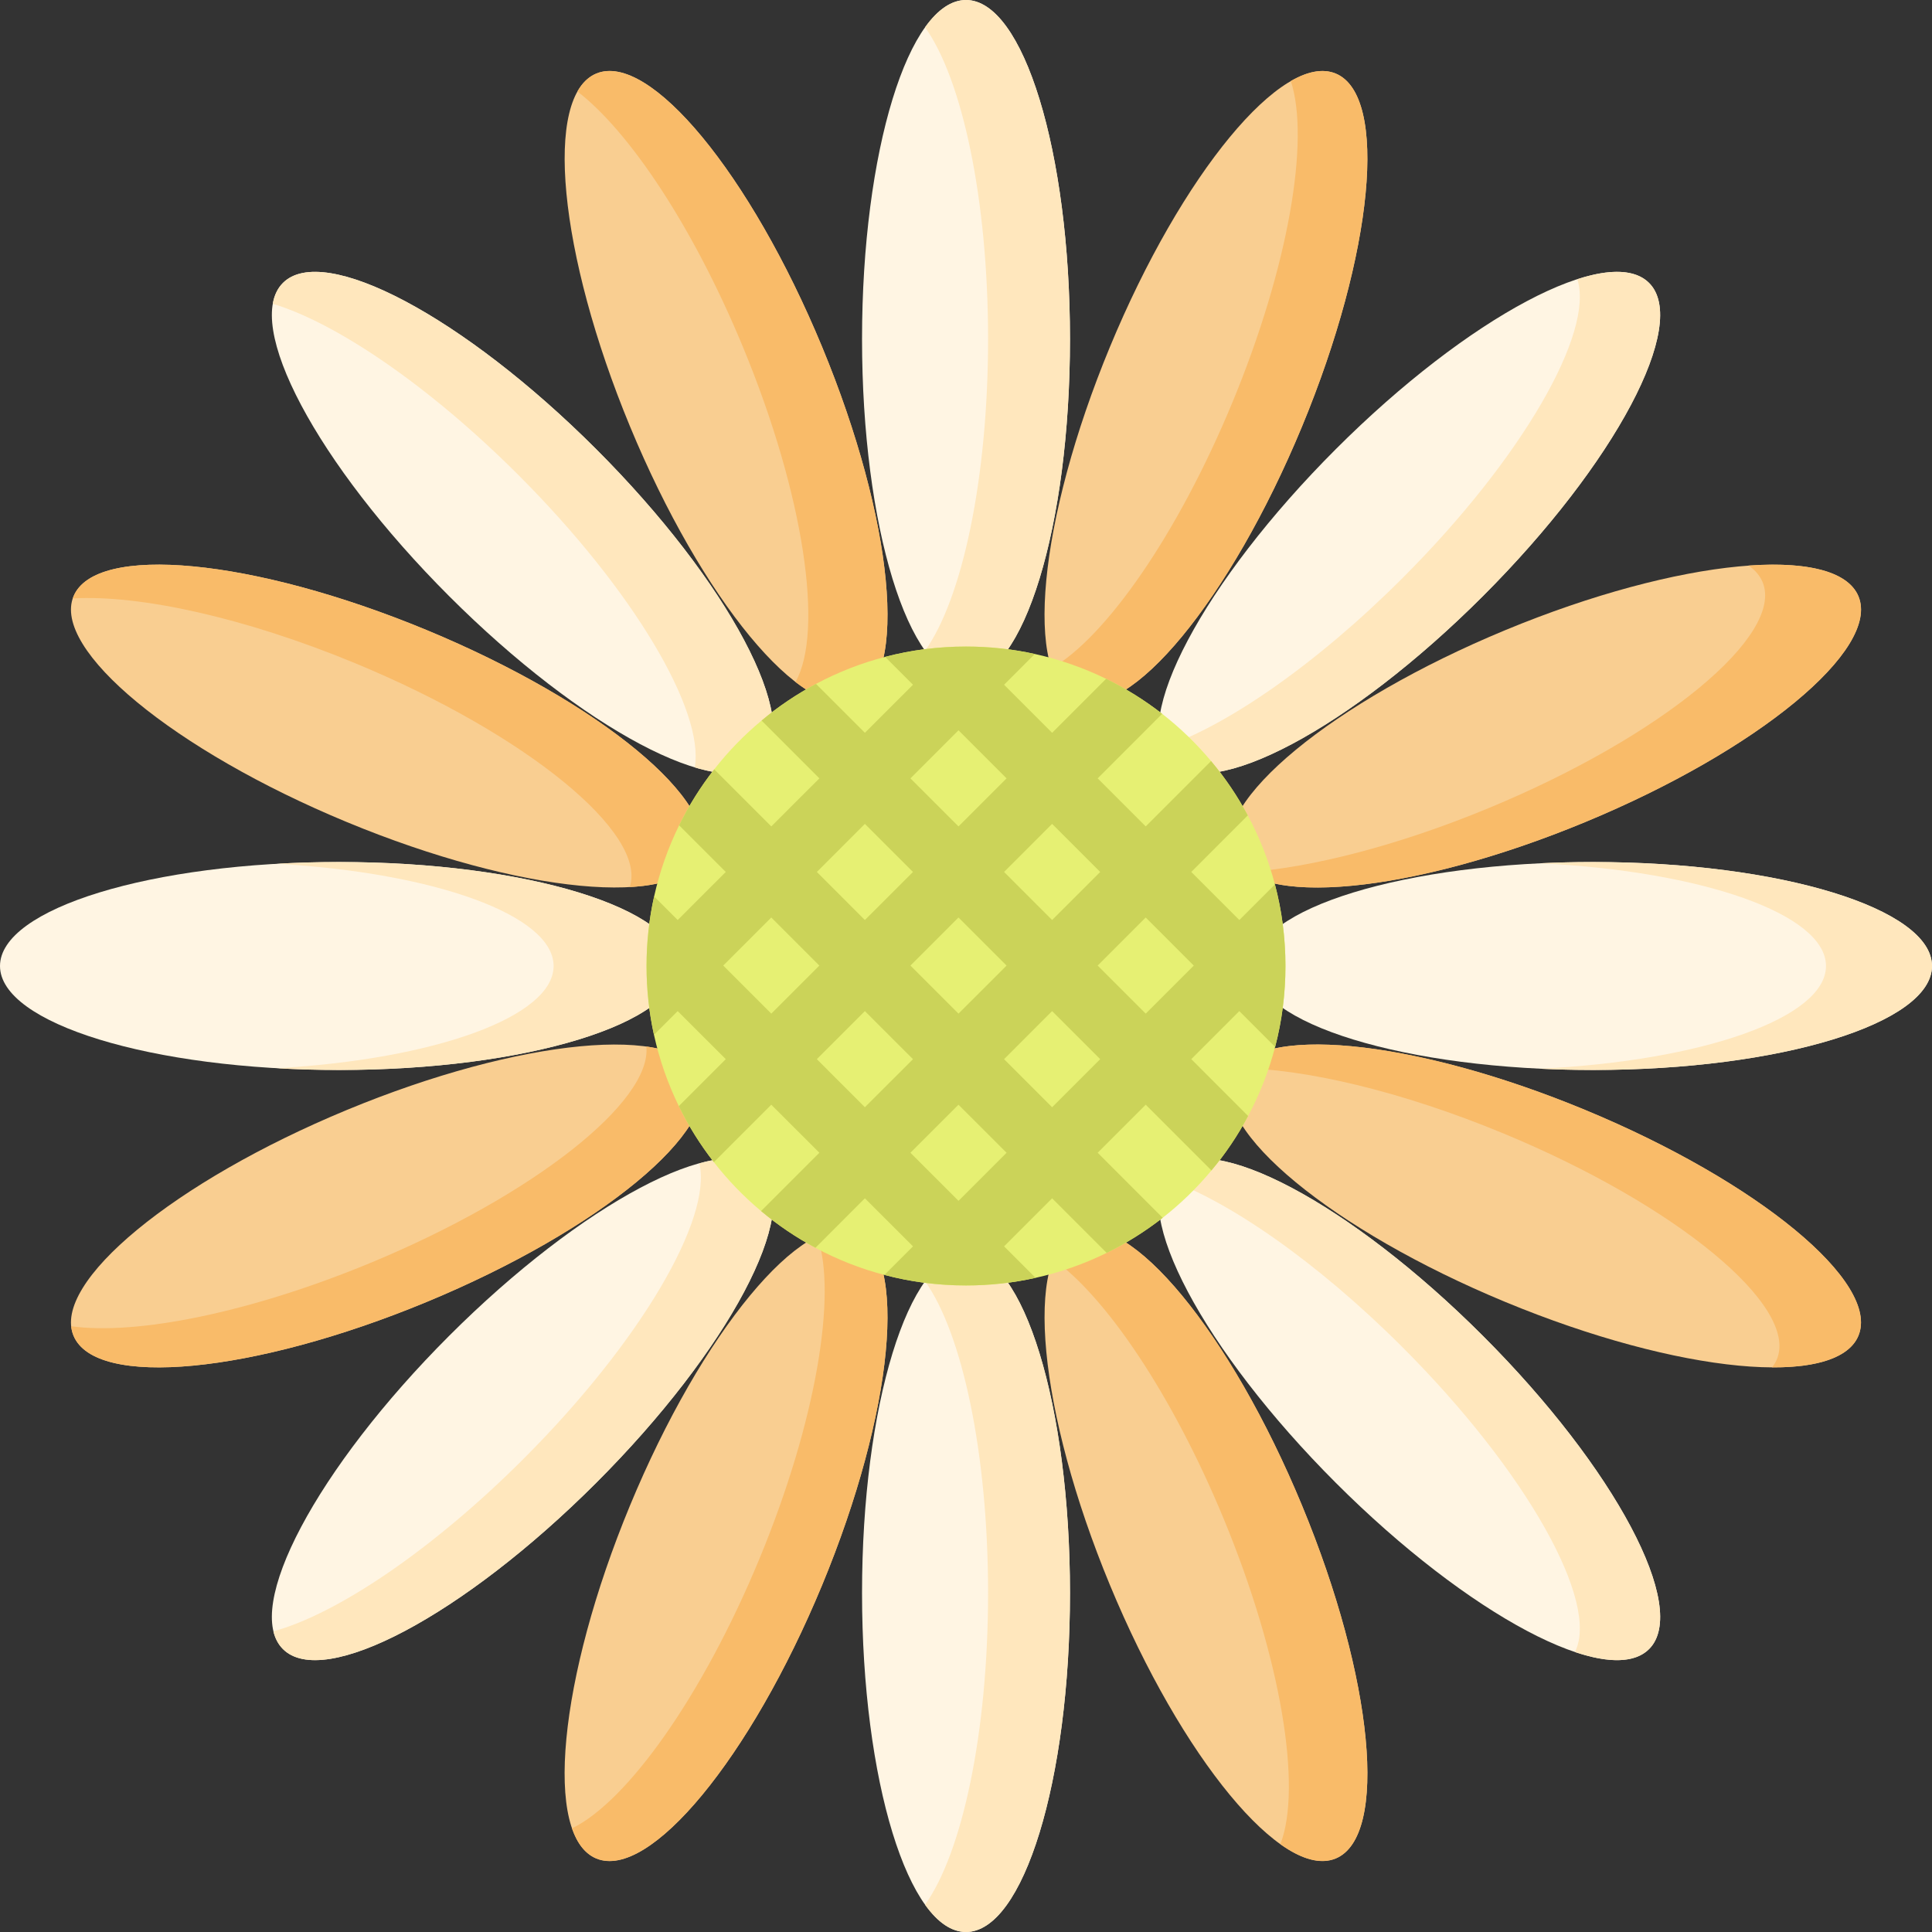 <?xml version="1.0" encoding="UTF-8"?>
<!DOCTYPE svg PUBLIC '-//W3C//DTD SVG 1.0//EN'
          'http://www.w3.org/TR/2001/REC-SVG-20010904/DTD/svg10.dtd'>
<svg contentScriptType="text/ecmascript" width="100pt" xmlns:xlink="http://www.w3.org/1999/xlink" zoomAndPan="magnify" contentStyleType="text/css" viewBox="0 0 512 512" height="100.0pt" preserveAspectRatio="xMidYMid meet" xmlns="http://www.w3.org/2000/svg" version="1.0"
><rect x="0" y="0" width="512" height="512" fill="#333333" stroke="none"/><path style="fill:#f9ce91;" d="m217.875 91.941c-18.988-45.84-45.777-78.281-59.836-72.457-14.059 5.824-10.062 47.703 8.926 93.547 18.988 45.84 45.777 78.281 59.836 72.457 14.059-5.824 10.062-47.707-8.926-93.547zm0 0"
  /><path style="fill:#f9bb69;" d="m226.793 185.484c-4.324 1.793-9.848-.031-15.977-4.75 7.57-13.371 2.285-49.633-13.93-88.789-13.145-31.762-30.047-57.074-43.863-67.703 1.289-2.289 2.957-3.906 5.008-4.75 14.062-5.832 40.848 26.609 59.832 72.453 18.996 45.84 22.984 87.719 8.93 93.539zm0 0"
  /><path style="fill:#f9ce91;" d="m345.055 398.973c-18.988-45.84-45.777-78.281-59.836-72.457-14.059 5.82-10.062 47.703 8.926 93.543 18.988 45.844 45.777 78.285 59.836 72.461 14.059-5.824 10.062-47.707-8.926-93.547zm0 0"
  /><path style="fill:#f9bb69;" d="m353.969 492.508c-4.004 1.66-9.055.219-14.656-3.781 5.809-14.969.246-49.375-15.074-86.359-13.566-32.758-31.133-58.688-45.172-68.68 1.391-3.586 3.43-6.047 6.141-7.172 14.062-5.832 40.848 26.609 59.832 72.453 18.984 45.844 22.984 87.719 8.93 93.539zm0 0"
  /><path style="fill:#f9ce91;" d="m345.047 113.039c18.988-45.84 22.984-87.723 8.926-93.547-14.059-5.824-40.848 26.617-59.836 72.457-18.988 45.84-22.984 87.723-8.926 93.547 14.059 5.824 40.848-26.617 59.836-72.457zm0 0"
  /><path style="fill:#f9bb69;" d="m345.039 113.031c-18.984 45.844-45.77 78.281-59.832 72.453-3-1.246-5.184-4.133-6.562-8.344 14.453-8.344 33.469-35.512 47.945-70.477 14.926-36.047 20.594-69.641 15.492-85.188 4.504-2.594 8.551-3.367 11.891-1.988 14.051 5.824 10.051 47.699-8.934 93.543zm0 0"
  /><path style="fill:#f9ce91;" d="m217.867 420.07c18.988-45.844 22.984-87.723 8.926-93.547-14.059-5.824-40.852 26.617-59.84 72.457-18.988 45.84-22.984 87.723-8.926 93.547 14.059 5.824 40.852-26.617 59.84-72.457zm0 0"
  /><path style="fill:#f9bb69;" d="m217.871 420.055c-18.996 45.844-45.777 78.285-59.84 72.453-2.918-1.203-5.051-3.953-6.441-7.973 14.629-7.117 34.586-35.027 49.637-71.371 15.051-36.344 20.684-70.195 15.359-85.559 3.832-1.863 7.293-2.297 10.207-1.09 14.055 5.82 10.066 47.699-8.922 93.539zm0 0"
  /><path style="fill:#f9ce91;" d="m420.059 217.879c45.844-18.988 78.281-45.777 72.461-59.836-5.824-14.059-47.707-10.062-93.547 8.926-45.844 18.988-78.281 45.777-72.461 59.836 5.824 14.059 47.707 10.062 93.547-8.926zm0 0"
  /><path style="fill:#f9bb69;" d="m420.055 217.863c-40.188 16.656-77.336 21.77-89.801 13.309 17.258-1.234 40.281-7.074 64.387-17.07 45.844-18.996 78.285-45.781 72.465-59.84-.723-1.734-1.98-3.184-3.73-4.379 15.535-1.113 26.371 1.492 29.133 8.148 5.832 14.062-26.609 40.848-72.453 59.832zm0 0"
  /><path style="fill:#f9ce91;" d="m113.027 345.051c45.84-18.988 78.281-45.777 72.457-59.836s-47.707-10.062-93.547 8.926-78.281 45.777-72.457 59.836c5.824 14.059 47.703 10.062 93.547-8.926zm0 0"
  /><path style="fill:#f9bb69;" d="m113.031 345.039c-45.844 18.984-87.719 22.98-93.539 8.93-.332-.793-.539-1.625-.629-2.5 17.215 2.41 47.305-3.535 79.344-16.805 43.238-17.914 74.566-42.773 73.082-57.328 7.418 1.039 12.445 3.637 14.195 7.871 5.832 14.062-26.609 40.844-72.453 59.832zm0 0"
  /><path style="fill:#f9ce91;" d="m398.957 345.047c45.84 18.988 87.723 22.984 93.547 8.926 5.82-14.059-26.617-40.848-72.461-59.836-45.84-18.988-87.723-22.988-93.547-8.93-5.82 14.059 26.617 40.852 72.461 59.84zm0 0"
  /><path style="fill:#f9bb69;" d="m492.508 353.969c-2.367 5.73-10.723 8.461-22.898 8.398.535-.66.965-1.383 1.285-2.152 5.832-14.055-26.609-40.848-72.453-59.836-27.164-11.25-52.938-17.242-70.637-17.328 9.145-11.414 48.934-6.871 92.25 11.074 45.844 19 78.285 45.781 72.453 59.844zm0 0"
  /><path style="fill:#f9ce91;" d="m91.938 217.867c45.84 18.988 87.723 22.984 93.547 8.926 5.82-14.059-26.617-40.848-72.461-59.836-45.84-18.988-87.723-22.984-93.543-8.926-5.824 14.059 26.617 40.848 72.457 59.836zm0 0"
  /><path style="fill:#f9bb69;" d="m185.484 226.793c-2.082 5.027-8.777 7.738-18.605 8.293 4.781-14.203-27.414-40.547-72.66-59.285-29.453-12.199-57.266-18.215-74.934-17.215.062-.184.133-.371.207-.555 5.82-14.055 47.695-10.055 93.539 8.93 45.844 18.988 78.285 45.77 72.453 59.832zm0 0"
  /><path style="fill:#fff5e3;" d="m283.551 89.84c0-49.617-12.336-89.84-27.551-89.84s-27.551 40.223-27.551 89.84c0 49.617 12.336 89.84 27.551 89.84s27.551-40.223 27.551-89.84zm0 0"
  /><path style="fill:#ffe7bd;" d="m283.559 89.844c0 49.613-12.344 89.832-27.559 89.832-3.852 0-7.52-2.578-10.848-7.234 9.816-13.73 16.699-45.543 16.699-82.598 0-37.066-6.883-68.879-16.699-82.613 3.328-4.656 6.996-7.23 10.848-7.23 15.215 0 27.559 40.219 27.559 89.844zm0 0"
  /><path style="fill:#fff5e3;" d="m283.551 422.16c0-49.617-12.336-89.84-27.551-89.84s-27.551 40.223-27.551 89.84c0 49.617 12.336 89.84 27.551 89.84s27.551-40.223 27.551-89.84zm0 0"
  /><path style="fill:#ffe7bd;" d="m283.559 422.156c0 49.625-12.344 89.844-27.559 89.844-3.852 0-7.52-2.574-10.848-7.23 9.816-13.734 16.699-45.547 16.699-82.613 0-37.055-6.883-68.867-16.699-82.598 3.328-4.656 6.996-7.234 10.848-7.234 15.215 0 27.559 40.219 27.559 89.832zm0 0"
  /><path style="fill:#fff5e3;" d="m392.973 157.984c35.086-35.082 54.805-72.246 44.043-83.008-10.758-10.758-47.922 8.961-83.004 44.043-35.086 35.086-54.805 72.25-44.043 83.008 10.758 10.762 47.922-8.957 83.004-44.043zm0 0"
  /><path style="fill:#ffe7bd;" d="m392.973 157.988c-35.078 35.09-72.246 54.809-83 44.039-1.031-1.027-1.785-2.316-2.27-3.809 16.785-5.422 40.836-21.883 63.996-45.039 31.699-31.699 50.859-65.121 46.309-79.191 8.641-2.801 15.359-2.668 19.016.988 10.754 10.766-8.961 47.926-44.051 83.012zm0 0"
  /><path style="fill:#fff5e3;" d="m157.988 392.973c35.086-35.086 54.805-72.246 44.043-83.008-10.758-10.758-47.922 8.961-83.004 44.043-35.086 35.086-54.805 72.25-44.043 83.008 10.758 10.758 47.922-8.961 83.004-44.043zm0 0"
  /><path style="fill:#ffe7bd;" d="m157.988 392.973c-35.086 35.09-72.246 54.805-83.012 44.051-1.234-1.234-2.07-2.812-2.523-4.707 16.832-4.586 42.074-21.488 66.301-45.719 31.062-31.062 50.078-63.75 46.574-78.305 7.531-2.059 13.375-1.648 16.699 1.68 10.766 10.754-8.949 47.922-44.039 83zm0 0"
  /><path style="fill:#fff5e3;" d="m512 256c0-15.215-40.223-27.551-89.84-27.551-49.617 0-89.84 12.336-89.84 27.551s40.223 27.551 89.84 27.551c49.617 0 89.84-12.336 89.84-27.551zm0 0"
  /><path style="fill:#ffe7bd;" d="m512 256c0 15.215-40.219 27.559-89.844 27.559-4.777 0-9.465-.113-14.039-.34 42.938-2.062 75.789-13.465 75.789-27.219s-32.852-25.156-75.789-27.219c4.574-.227 9.262-.34 14.039-.34 49.625 0 89.844 12.344 89.844 27.559zm0 0"
  /><path style="fill:#fff5e3;" d="m179.68 256c0-15.215-40.223-27.551-89.84-27.551-49.617 0-89.84 12.336-89.84 27.551s40.223 27.551 89.84 27.551c49.617 0 89.84-12.336 89.84-27.551zm0 0"
  /><path style="fill:#ffe7bd;" d="m179.676 256c0 15.215-40.219 27.559-89.832 27.559-5.637 0-11.148-.156-16.484-.465 41.742-2.371 73.348-13.609 73.348-27.094s-31.605-24.727-73.348-27.094c5.336-.309 10.848-.465 16.484-.465 49.613 0 89.832 12.344 89.832 27.559zm0 0"
  /><path style="fill:#fff5e3;" d="m354.016 392.977c35.086 35.082 72.25 54.801 83.008 44.043 10.762-10.762-8.957-47.922-44.043-83.008-35.082-35.082-72.246-54.801-83.008-44.043-10.758 10.758 8.961 47.922 44.043 83.008zm0 0"
  /><path style="fill:#ffe7bd;" d="m437.023 437.023c-3.75 3.75-10.703 3.789-19.656.781 6.664-13.031-12.734-47.809-45.668-80.754-22.871-22.871-46.617-39.199-63.355-44.832.434-.848.977-1.598 1.629-2.246 10.754-10.766 47.922 8.949 83 44.039 35.09 35.086 54.805 72.246 44.051 83.012zm0 0"
  /><path style="fill:#fff5e3;" d="m119.027 157.988c35.082 35.082 72.246 54.801 83.004 44.043 10.762-10.758-8.957-47.922-44.043-83.008-35.082-35.082-72.246-54.801-83.004-44.043-10.762 10.762 8.957 47.922 44.043 83.008zm0 0"
  /><path style="fill:#ffe7bd;" d="m202.027 202.027c-3.5 3.504-9.797 3.781-17.914 1.34 2.648-14.938-16.234-46.984-46.727-77.48-23.664-23.66-48.285-40.328-65.098-45.379.391-2.254 1.277-4.121 2.688-5.531 10.766-10.754 47.926 8.961 83.012 44.051 35.09 35.078 54.805 72.246 44.039 83zm0 0"
  /><path style="fill:#e6f073;" d="m340.66 256c0 7.406-.949 14.598-2.738 21.438-1.68 6.441-4.102 12.578-7.16 18.316-2.742 5.152-5.996 9.984-9.715 14.422-3.844 4.629-8.184 8.84-12.93 12.551-4.586 3.582-9.562 6.715-14.836 9.301-5.926 2.914-12.238 5.152-18.852 6.613-5.934 1.332-12.094 2.02-18.43 2.02-7.48 0-14.723-.969-21.625-2.793-6.426-1.688-12.547-4.109-18.273-7.188-5.152-2.754-9.973-6.02-14.414-9.738-4.613-3.863-8.816-8.211-12.504-12.957-3.586-4.598-6.707-9.57-9.293-14.855-2.895-5.934-5.129-12.27-6.582-18.895-1.289-5.871-1.969-11.973-1.969-18.234 0-6.336.691-12.496 2.008-18.43 1.473-6.613 3.711-12.93 6.625-18.852 2.586-5.277 5.719-10.25 9.305-14.836 3.707-4.75 7.922-9.086 12.547-12.93 4.441-3.719 9.273-6.973 14.422-9.715 5.738-3.059 11.879-5.48 18.316-7.16 6.84-1.793 14.031-2.738 21.441-2.738 6.262 0 12.359.68 18.23 1.969 6.625 1.453 12.961 3.688 18.895 6.582 5.285 2.586 10.262 5.707 14.855 9.281 4.75 3.699 9.094 7.902 12.961 12.516 3.719 4.441 6.984 9.262 9.734 14.402 3.07 5.73 5.5 11.859 7.191 18.289 1.82 6.898 2.789 14.141 2.789 21.621zm0 0"
  /><path style="fill:#cbd359;" d="m337.922 277.438c1.793-6.84 2.738-14.031 2.738-21.438 0-7.48-.969-14.723-2.793-21.621l-9.434 9.434-12.734-12.734 14.98-14.988c-2.754-5.141-6.02-9.961-9.738-14.402l-17.316 17.32-12.73-12.734 17.09-17.102c-4.594-3.574-9.57-6.695-14.855-9.281l-14.309 14.309-12.734-12.734 8.148-8.156c-5.871-1.289-11.969-1.969-18.23-1.969-7.41 0-14.602.945-21.441 2.738l7.387 7.387-12.742 12.734-12.961-12.961c-5.148 2.738-9.98 5.996-14.422 9.715l15.32 15.32-12.746 12.73-15.121-15.121c-3.586 4.582-6.719 9.559-9.305 14.836l12.363 12.359-12.742 12.734-6.242-6.242c-1.32 5.934-2.012 12.094-2.012 18.43 0 6.262.68 12.359 1.969 18.234l6.285-6.285 12.742 12.734-12.445 12.445c2.586 5.281 5.707 10.258 9.293 14.852l15.215-15.223 12.742 12.73-15.453 15.453c4.441 3.719 9.262 6.984 14.414 9.734l13.102-13.113 12.746 12.734-7.574 7.57c6.902 1.824 14.145 2.793 21.625 2.793 6.336 0 12.496-.691 18.43-2.02l-8.344-8.344 12.73-12.734 14.465 14.465c5.273-2.586 10.25-5.719 14.836-9.301l-17.227-17.238 12.734-12.73 17.418 17.418c3.719-4.438 6.977-9.27 9.715-14.422l-15.059-15.07 12.73-12.734zm-46.359-46.359-12.742 12.734-12.734-12.734 12.734-12.742zm-24.809 24.809-12.742 12.734-12.734-12.734 12.734-12.742zm-12.742-62.355 12.742 12.742-12.742 12.734-12.734-12.734zm-24.809 24.805 12.746 12.742-12.746 12.734-12.73-12.734zm-37.539 37.551 12.734-12.742 12.742 12.742-12.742 12.734zm24.809 24.797 12.73-12.734 12.746 12.742-12.746 12.734zm37.539 37.551-12.734-12.746 12.734-12.73 12.742 12.73zm24.809-24.809-12.734-12.734 12.734-12.742 12.742 12.734zm24.805-24.805-12.734-12.734 12.734-12.742 12.734 12.742zm0 0"
/></svg
>
